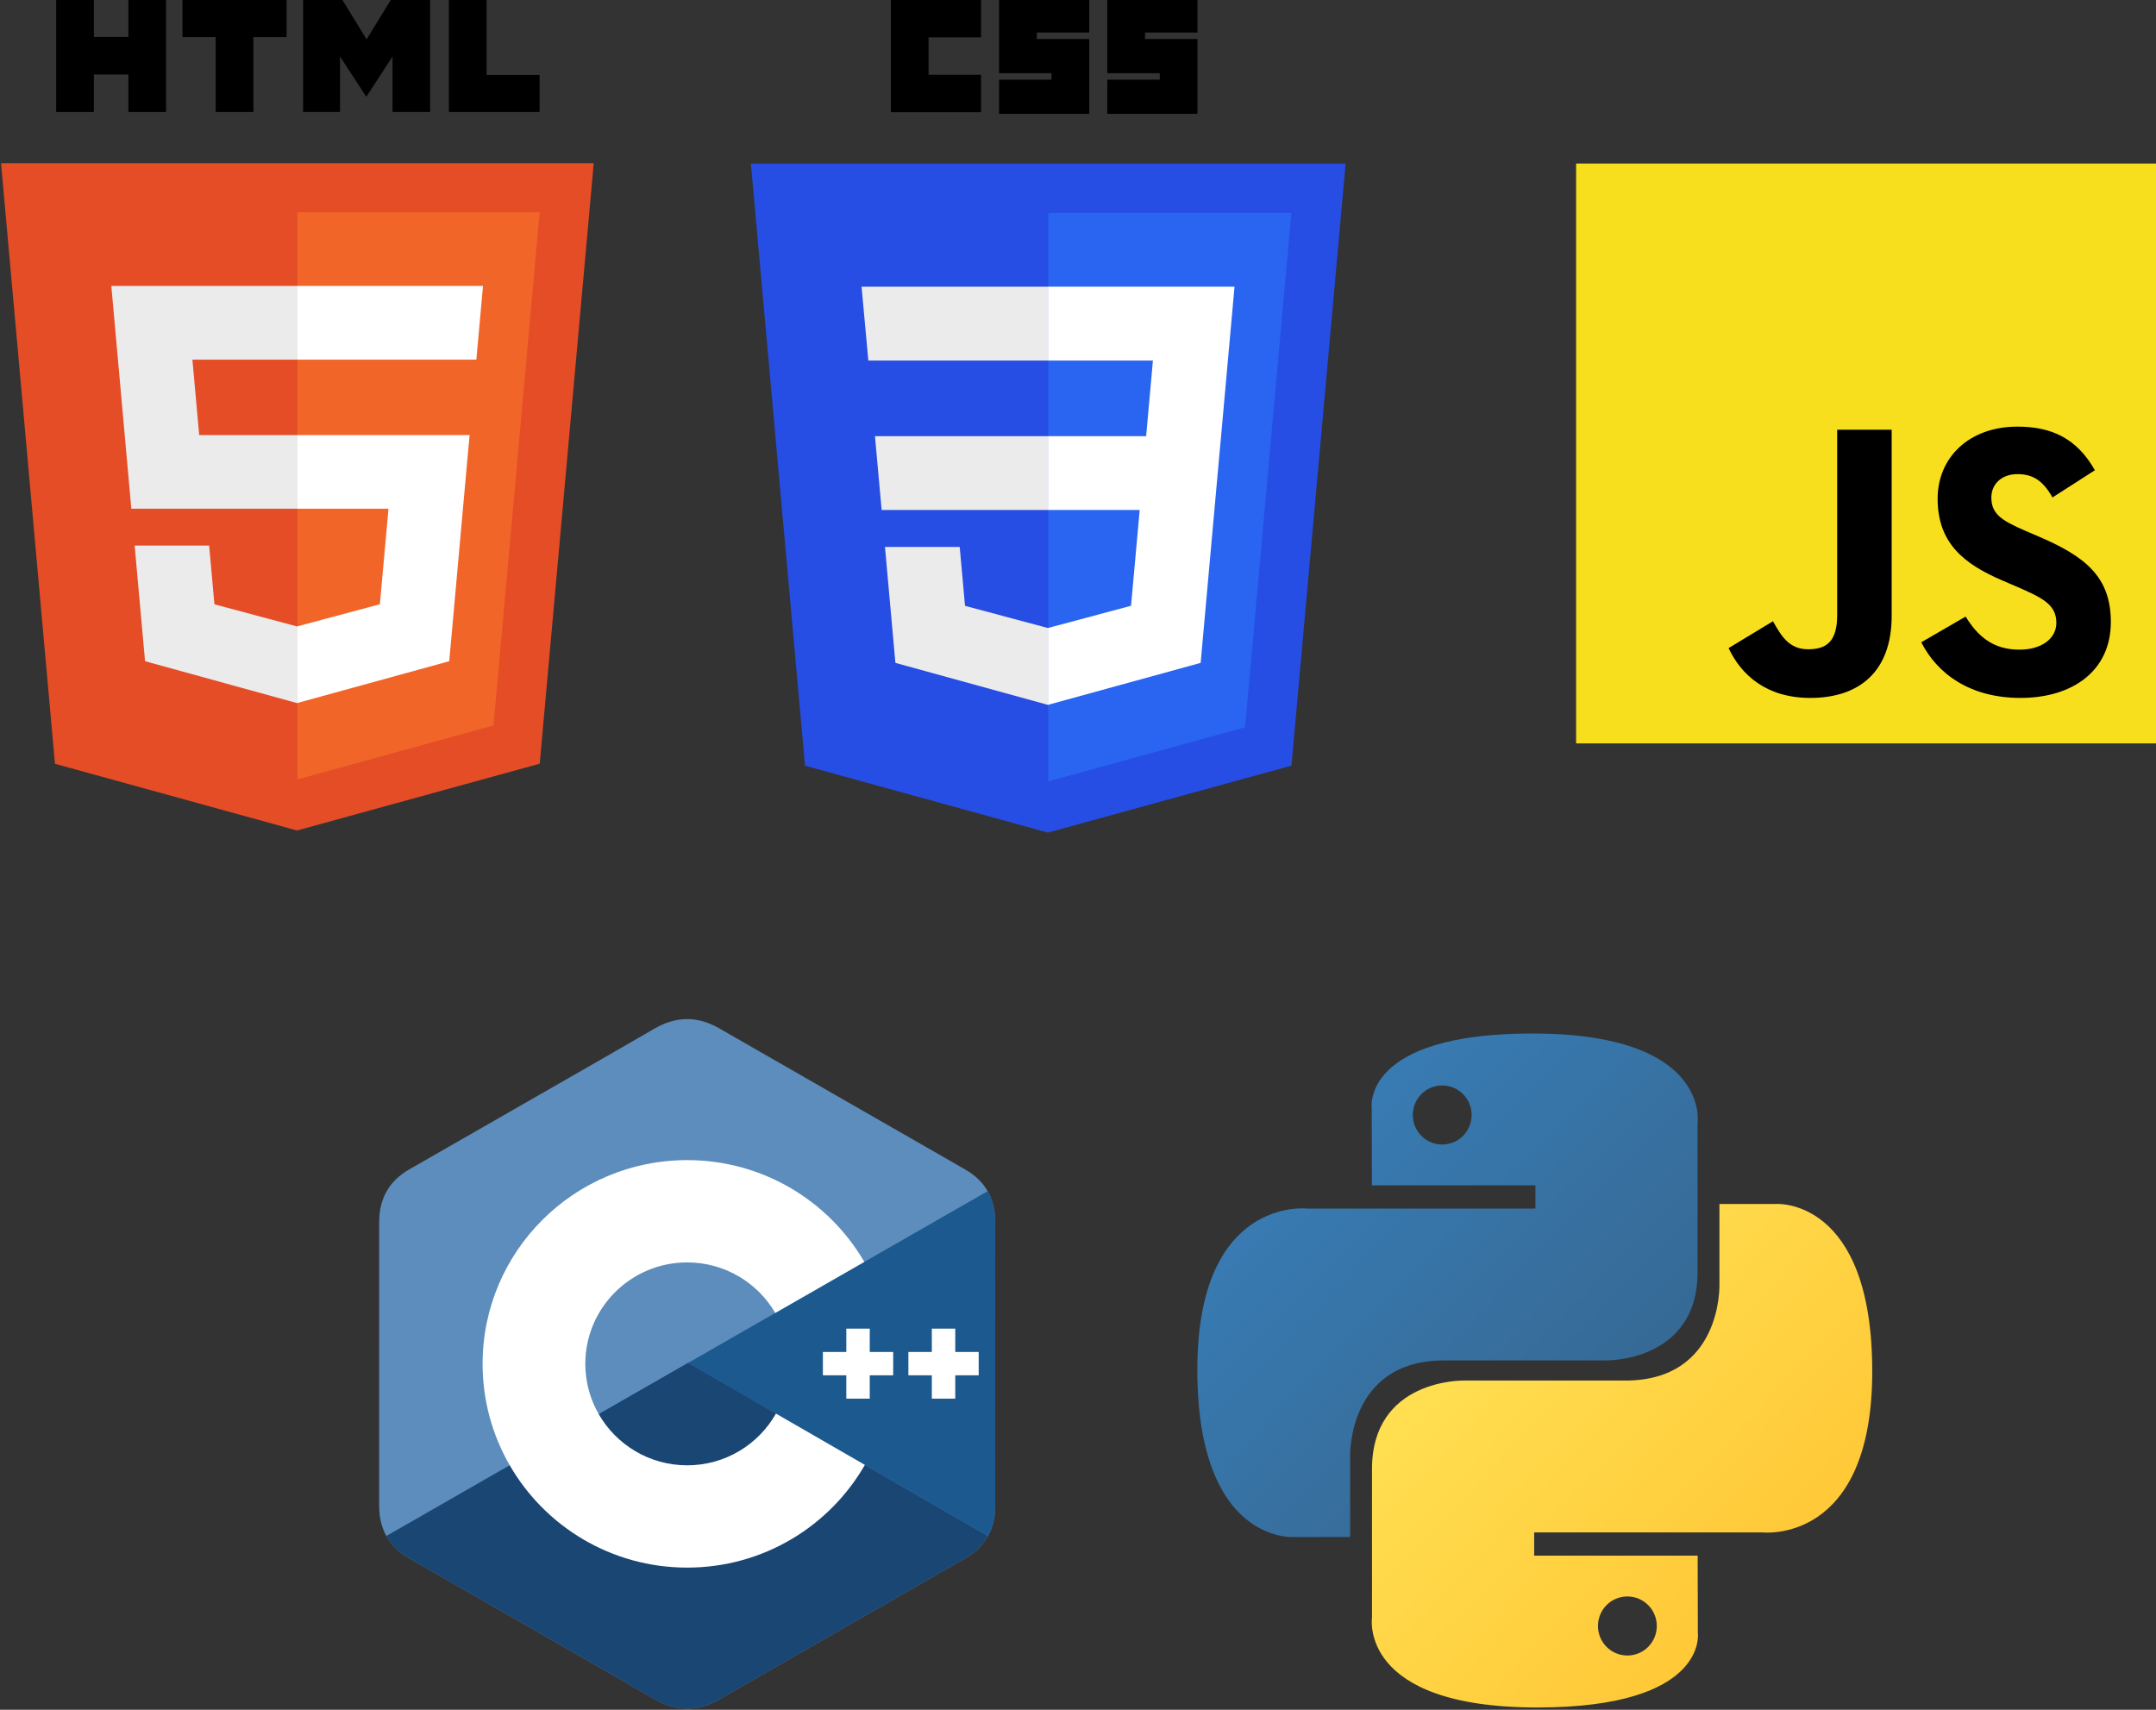 <svg width="290" height="230" viewBox="0 0 290 230" fill="none" xmlns="http://www.w3.org/2000/svg" xmlns:xlink="http://www.w3.org/1999/xlink">
<rect x="0" y="0" width="290" height="230" fill="#333333" stroke="none"/>
<a href="https://www.javascript.com/" target="_blank">
<path d="M212 22H290V100H212V22Z" fill="#F7DF1E"/>
<path d="M232.509 87.183L238.478 83.57C239.63 85.612 240.677 87.339 243.19 87.339C245.599 87.339 247.117 86.397 247.117 82.732V57.809H254.447V82.836C254.447 90.428 249.997 93.884 243.504 93.884C237.64 93.884 234.237 90.847 232.509 87.182" fill="black"/>
<path d="M258.429 86.397L264.397 82.941C265.968 85.507 268.01 87.392 271.623 87.392C274.66 87.392 276.596 85.873 276.596 83.779C276.596 81.266 274.607 80.376 271.256 78.91L269.424 78.124C264.135 75.873 260.627 73.046 260.627 67.077C260.627 61.579 264.816 57.39 271.361 57.39C276.021 57.39 279.372 59.014 281.78 63.255L276.073 66.92C274.816 64.668 273.455 63.779 271.361 63.779C269.214 63.779 267.853 65.14 267.853 66.92C267.853 69.119 269.214 70.009 272.356 71.371L274.188 72.156C280.419 74.826 283.927 77.549 283.927 83.674C283.927 90.272 278.743 93.884 271.78 93.884C264.973 93.884 260.575 90.638 258.429 86.397" fill="black"/>
</a>
<a href="https://developer.mozilla.org/en-US/docs/Web/HTML" target="_blank">
<path d="M79.861 21.955L72.598 102.731L39.951 111.717L7.394 102.744L0.139 21.955H79.861Z" fill="#E44D26"/>
<path d="M40 104.849L66.38 97.588L72.587 28.561H40V104.849Z" fill="#F16529"/>
<path d="M25.881 48.378H40V38.469H14.974L15.213 41.128L17.666 68.433H40V58.524H26.793L25.881 48.378Z" fill="#EBEBEB"/>
<path d="M28.131 73.387H18.112L19.51 88.945L39.954 94.579L40 94.567V84.258L39.956 84.269L28.841 81.289L28.131 73.387Z" fill="#EBEBEB"/>
<path d="M7.556 0H12.628V4.975H17.268V0H22.34V15.065H17.268V10.021H12.629V15.065H7.557V0H7.556Z" fill="black"/>
<path d="M29.01 4.996H24.545V0H38.549V4.996H34.082V15.065H29.01V4.996H29.01Z" fill="black"/>
<path d="M40.772 0H46.06L49.313 5.293L52.563 0H57.854V15.065H52.803V7.598L49.313 12.955H49.226L45.734 7.598V15.065H40.772V0Z" fill="black"/>
<path d="M60.378 0H65.451V10.085H72.584V15.065H60.378V0Z" fill="black"/>
<path d="M39.965 68.433H52.255L51.097 81.283L39.965 84.266V94.574L60.426 88.945L60.576 87.271L62.921 61.185L63.165 58.524H39.965V68.433Z" fill="white"/>
<path d="M39.965 48.354V48.378H64.073L64.273 46.151L64.728 41.128L64.966 38.469H39.965V48.354Z" fill="white"/>
</a>
<a href="https://developer.mozilla.org/en-US/docs/Web/CSS" target="_blank">
<path d="M140.951 112L108.28 103.004L101 22.011H181L173.712 102.992L140.951 112Z" fill="#264DE4"/>
<path d="M167.472 97.835L173.701 28.633H141V105.114L167.472 97.835Z" fill="#2965F1"/>
<path d="M117.69 58.672L118.588 68.606H141V58.672H117.69Z" fill="#EBEBEB"/>
<path d="M115.887 38.567L116.797 48.5H141V38.567H115.887Z" fill="#EBEBEB"/>
<path d="M141 84.471L140.956 84.483L129.802 81.495L129.089 73.573H119.035L120.439 89.17L140.954 94.819L141 94.806V84.471Z" fill="#EBEBEB"/>
<path d="M119.827 0H131.958V5.031H124.9V10.062H131.958V15.094H119.827V0Z" fill="black"/>
<path d="M134.384 0H146.514V4.375H139.456V5.25H146.514V15.312H134.384V10.719H141.441V9.844H134.384V0Z" fill="black"/>
<path d="M148.94 0H161.07V4.375H154.012V5.25H161.07V15.312H148.94V10.719H155.997V9.844H148.94V0Z" fill="black"/>
<path d="M164.245 58.672L166.054 38.567H140.965V48.5H155.078L154.166 58.672H140.965V68.606H153.298L152.135 81.489L140.965 84.479V94.814L161.497 89.17L161.648 87.492L164.001 61.34L164.245 58.672Z" fill="white"/>
</a>
<a href="https://www.cplusplus.com/" target="_blank">
<path d="M133.86 164.358C133.86 162.798 133.525 161.42 132.847 160.237C132.182 159.074 131.186 158.099 129.849 157.328C118.818 150.993 107.776 144.677 96.748 138.335C93.775 136.625 90.892 136.688 87.941 138.422C83.55 141.001 61.566 153.545 55.015 157.324C52.318 158.88 51.005 161.26 51.004 164.355C51 177.095 51.004 189.836 51 202.577C51.001 204.102 51.321 205.453 51.969 206.619C52.634 207.817 53.645 208.819 55.012 209.607C61.563 213.386 83.55 225.929 87.939 228.509C90.892 230.244 93.775 230.306 96.749 228.596C107.777 222.254 118.82 215.938 129.853 209.603C131.22 208.815 132.23 207.813 132.896 206.615C133.543 205.45 133.864 204.099 133.864 202.573C133.864 202.573 133.864 177.099 133.86 164.358Z" fill="#5C8DBC"/>
<path d="M92.559 183.341L51.969 206.619C52.634 207.817 53.645 208.819 55.012 209.607C61.563 213.386 83.55 225.929 87.939 228.509C90.892 230.244 93.775 230.306 96.749 228.596C107.777 222.254 118.82 215.938 129.853 209.603C131.22 208.815 132.23 207.813 132.896 206.615L92.559 183.341Z" fill="#1A4674"/>
<path d="M80.537 190.236C82.899 194.343 87.339 197.113 92.432 197.113C97.557 197.113 102.023 194.308 104.373 190.157L92.559 183.341L80.537 190.236Z" fill="#1A4674"/>
<path d="M133.86 164.357C133.86 162.798 133.525 161.42 132.847 160.237L92.559 183.341L132.896 206.615C133.543 205.45 133.864 204.099 133.864 202.573C133.864 202.573 133.864 177.098 133.86 164.357Z" fill="#1B598E"/>
<path d="M131.642 185.005H128.49V188.145H125.338V185.005H122.186V181.866H125.338V178.727H128.49V181.866H131.642V185.005Z" fill="white"/>
<path d="M120.141 185.005H116.989V188.145H113.837V185.005H110.685V181.866H113.837V178.727H116.989V181.866H120.141V185.005Z" fill="white"/>
<path d="M104.373 190.157C102.023 194.308 97.557 197.113 92.432 197.113C87.339 197.113 82.899 194.343 80.537 190.236C79.389 188.241 78.73 185.93 78.73 183.465C78.73 175.928 84.865 169.818 92.432 169.818C97.493 169.818 101.91 172.553 104.283 176.618L116.26 169.749C111.5 161.565 102.612 156.058 92.432 156.058C77.234 156.058 64.914 168.329 64.914 183.465C64.914 188.431 66.24 193.088 68.559 197.105C73.307 205.333 82.22 210.873 92.432 210.873C102.663 210.873 111.59 205.31 116.332 197.058L104.373 190.157Z" fill="white"/>
</a>
<a href="https://www.python.org/" target="_blank">
<path d="M206.115 139.026C183.069 139.026 184.508 149.059 184.508 149.059L184.534 159.453H206.526V162.574H175.798C175.798 162.574 161.051 160.895 161.051 184.24C161.051 207.585 173.923 206.757 173.923 206.757H181.605V195.924C181.605 195.924 181.191 183.002 194.271 183.002H216.083C216.083 183.002 228.338 183.201 228.338 171.112V151.122C228.338 151.122 230.199 139.026 206.115 139.026ZM193.988 146.016C196.176 146.016 197.945 147.791 197.945 149.988C197.945 152.184 196.176 153.96 193.988 153.96C191.8 153.96 190.032 152.184 190.032 149.988C190.032 147.791 191.8 146.016 193.988 146.016Z" fill="url(#paint0_linear)"/>
<path d="M206.769 229.688C229.815 229.688 228.376 219.655 228.376 219.655L228.35 209.261H206.358V206.14H237.085C237.085 206.14 251.832 207.819 251.832 184.474C251.832 161.129 238.961 161.957 238.961 161.957H231.279V172.79C231.279 172.79 231.693 185.712 218.613 185.712H196.801C196.801 185.712 184.546 185.513 184.546 197.602V217.592C184.546 217.592 182.685 229.688 206.769 229.688ZM218.896 222.698C216.708 222.698 214.939 220.923 214.939 218.726C214.939 216.53 216.708 214.754 218.896 214.754C221.084 214.754 222.852 216.53 222.852 218.726C222.852 220.923 221.084 222.698 218.896 222.698Z" fill="url(#paint1_linear)"/>
</a><defs>
<linearGradient id="paint0_linear" x1="169.776" y1="147.181" x2="214.938" y2="191.718" gradientUnits="userSpaceOnUse">
<stop stop-color="#387EB8"/>
<stop offset="1" stop-color="#366994"/>
</linearGradient>
<linearGradient id="paint1_linear" x1="197.389" y1="175.893" x2="245.88" y2="221.553" gradientUnits="userSpaceOnUse">
<stop stop-color="#FFE052"/>
<stop offset="1" stop-color="#FFC331"/>
</linearGradient>
</defs>
</svg>
